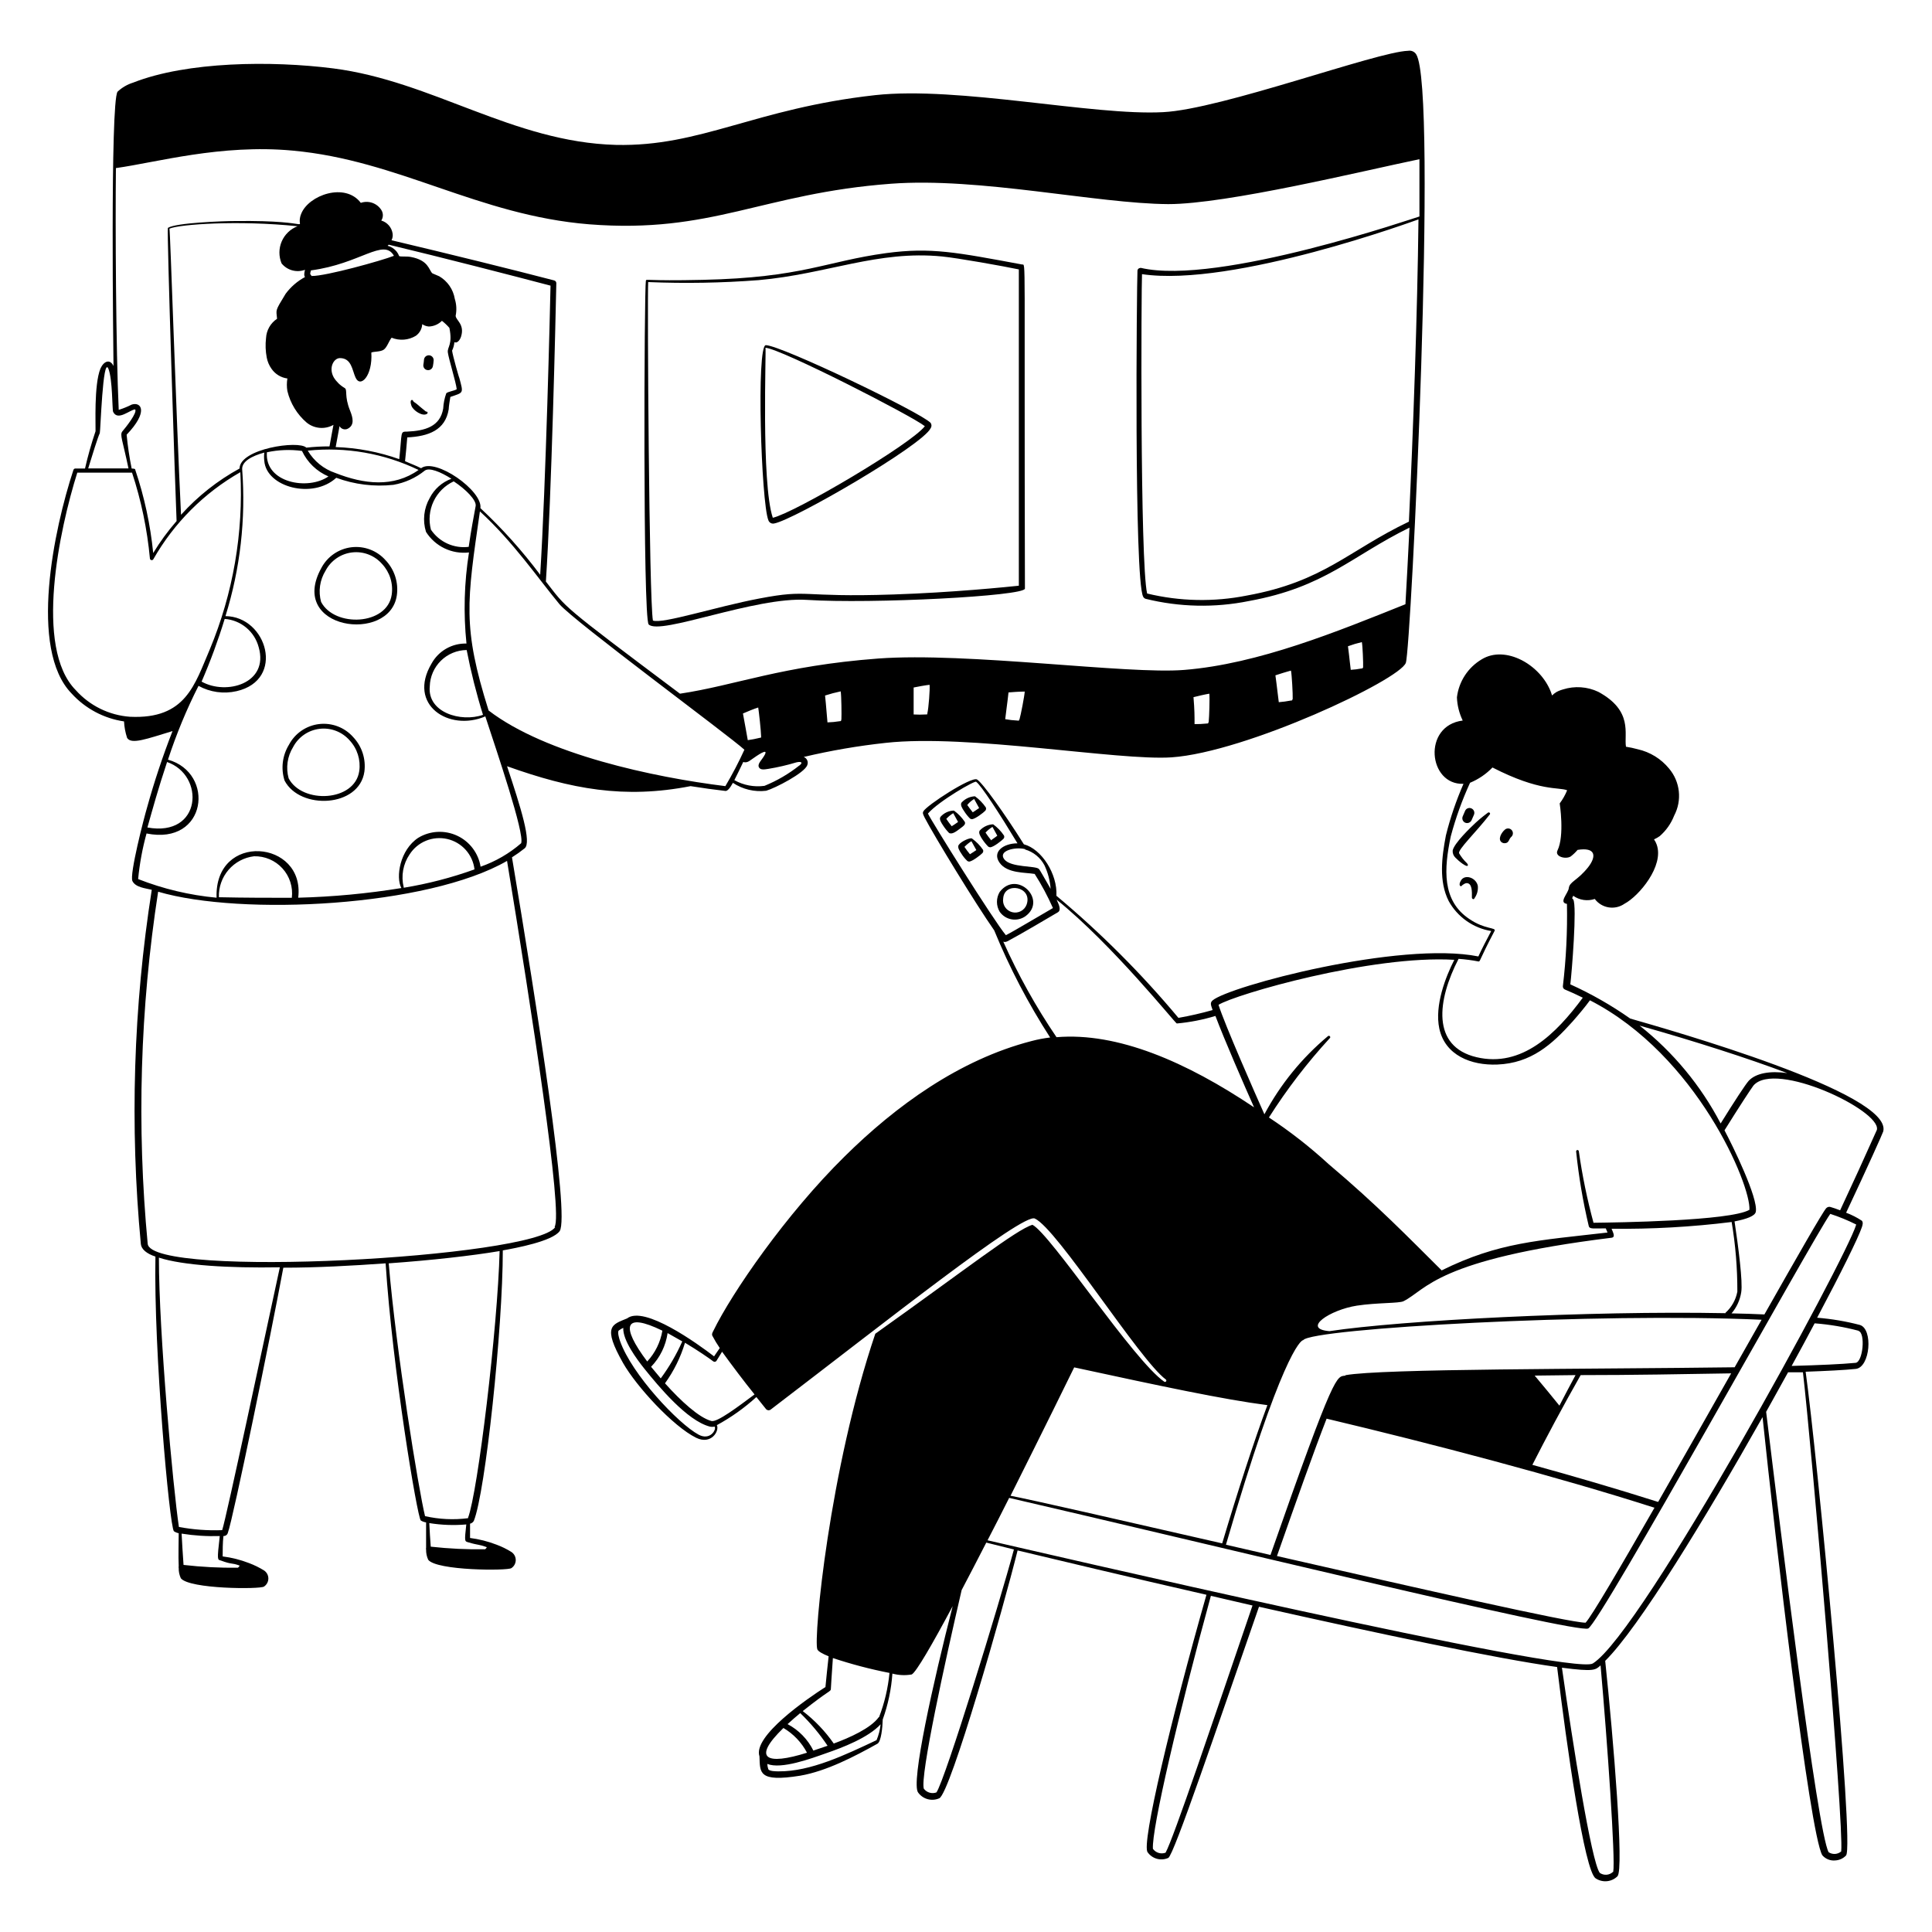 <svg width="288" height="288" viewBox="0 0 288 288" fill="none" xmlns="http://www.w3.org/2000/svg">
<path fill-rule="evenodd" clip-rule="evenodd" d="M143.813 122.501C143.377 121.854 142.831 121.289 142.2 120.831C141.82 120.839 141.445 120.927 141.101 121.088C140.756 121.249 140.449 121.48 140.198 121.767C139.954 122.112 140.328 122.66 140.573 123.034C140.831 123.438 141.13 123.814 141.466 124.157C141.912 124.46 142.618 123.884 143.122 123.509C143.626 123.135 144 122.876 143.813 122.501ZM141.869 123.164C141.653 122.89 141.25 122.372 141.062 122.069C141.364 121.736 141.713 121.45 142.099 121.22C142.099 121.22 142.632 122.17 142.819 122.53C142.43 122.804 142.114 123.02 141.869 123.164ZM144.907 125.007C144.734 124.805 143.338 125.352 142.92 125.943C142.675 126.288 143.035 126.836 143.294 127.224C143.542 127.631 143.842 128.004 144.187 128.333C144.266 128.395 144.361 128.43 144.461 128.434C144.922 128.434 146.232 127.412 146.434 127.181C146.5 127.118 146.546 127.035 146.564 126.945C146.582 126.855 146.572 126.761 146.534 126.677C146.094 126.029 145.543 125.464 144.907 125.007ZM144.59 127.34C144.297 126.99 144.023 126.624 143.77 126.245C144.079 125.92 144.427 125.635 144.806 125.396C144.806 125.396 145.354 126.36 145.541 126.72C145.094 127.008 144.835 127.196 144.59 127.34ZM152.856 136.584C156.182 134.151 151.603 129.615 149.026 132.956C148.756 133.404 148.614 133.916 148.614 134.439C148.614 134.961 148.756 135.474 149.026 135.922C149.446 136.517 150.086 136.922 150.804 137.046C151.522 137.17 152.26 137.004 152.856 136.584ZM149.544 133.92C149.717 131.386 153.95 132.149 153.043 134.828C152.891 135.255 152.585 135.61 152.184 135.823C151.783 136.036 151.317 136.091 150.878 135.977C150.439 135.863 150.058 135.589 149.811 135.208C149.564 134.827 149.469 134.368 149.544 133.92ZM144.605 122.026C144.686 122.08 144.781 122.11 144.878 122.112C145.354 122.112 146.65 121.104 146.851 120.874C146.921 120.81 146.968 120.725 146.986 120.631C147.005 120.538 146.993 120.442 146.952 120.356C146.513 119.716 145.967 119.156 145.339 118.7C144.96 118.716 144.589 118.807 144.245 118.968C143.902 119.129 143.593 119.356 143.338 119.636C143.093 119.981 143.467 120.543 143.712 120.903C143.966 121.31 144.265 121.687 144.605 122.026ZM145.238 119.146C145.238 119.146 145.771 120.096 145.958 120.456C145.44 120.816 145.21 120.96 145.008 121.09C144.778 120.802 144.389 120.298 144.187 119.996C144.483 119.635 144.839 119.328 145.238 119.088V119.146ZM149.573 125.05C149.639 124.986 149.683 124.903 149.699 124.812C149.714 124.722 149.7 124.628 149.659 124.546C149.224 123.899 148.678 123.334 148.046 122.876C147.668 122.892 147.296 122.983 146.952 123.144C146.609 123.305 146.3 123.532 146.045 123.812C145.8 124.157 146.189 124.733 146.419 125.093C146.68 125.491 146.979 125.862 147.312 126.202C147.395 126.255 147.488 126.29 147.586 126.303C148.075 126.317 149.357 125.28 149.573 125.05ZM147.715 125.208C147.428 124.857 147.159 124.492 146.909 124.114C147.214 123.784 147.562 123.498 147.946 123.264C147.946 123.264 148.478 124.215 148.666 124.575C148.32 124.863 147.946 125.079 147.715 125.28V125.208ZM221.76 121.176C221.602 121.292 220.781 121.896 220.003 122.616C219.226 123.336 216.749 125.712 216.547 126.792C216.533 126.99 216.563 127.188 216.635 127.373C216.707 127.557 216.82 127.723 216.965 127.858C217.339 128.261 218.822 129.528 218.822 128.924C218.786 128.821 218.727 128.727 218.65 128.65C218.205 128.226 217.822 127.741 217.512 127.21C217.253 126.692 220.046 124.042 222.048 121.45C222.264 121.263 221.976 120.96 221.76 121.176ZM217.814 131.199C217.613 131.487 217.411 132.077 217.814 132.12C217.814 132.12 218.174 131.703 218.621 131.645C219.47 131.645 219.427 132.927 219.413 133.791C219.413 134.036 219.744 134.136 219.802 133.892C220.192 133.35 220.367 132.683 220.291 132.02C220.003 130.81 218.405 130.306 217.814 131.199ZM218.434 122.645C218.61 122.713 218.805 122.711 218.979 122.638C219.154 122.566 219.293 122.429 219.37 122.256L219.715 121.464C219.793 121.291 219.799 121.093 219.732 120.915C219.664 120.737 219.529 120.593 219.355 120.514C219.27 120.473 219.178 120.449 219.084 120.445C218.99 120.44 218.896 120.454 218.807 120.486C218.718 120.518 218.637 120.568 218.568 120.632C218.499 120.696 218.443 120.774 218.405 120.86L218.045 121.695C218.007 121.783 217.987 121.877 217.986 121.973C217.986 122.068 218.004 122.163 218.04 122.252C218.076 122.34 218.13 122.42 218.197 122.488C218.265 122.556 218.345 122.609 218.434 122.645ZM223.906 125.597C224.018 125.666 224.148 125.701 224.28 125.698C224.971 125.698 224.899 125.079 225.274 124.762C225.419 124.638 225.509 124.461 225.523 124.271C225.538 124.08 225.477 123.892 225.353 123.747C225.229 123.602 225.052 123.512 224.862 123.497C224.671 123.482 224.483 123.544 224.338 123.668C223.805 124.114 223.2 125.165 223.906 125.597ZM120.283 89.424C129.888 90.044 152.784 88.863 152.784 87.74C152.654 36.908 152.957 39.543 152.366 39.428C142.574 37.613 138.787 36.836 132.12 37.728C123.034 38.967 119.65 41.386 104.76 41.717C96.12 41.919 96.35 41.516 96.278 41.861C96.034 43.013 95.818 92.175 96.696 93.082C98.366 94.767 112.579 88.92 120.283 89.424ZM96.624 42.048C102.111 42.275 107.607 42.179 113.083 41.76C123.293 40.853 130.853 37.282 140.443 38.232C142.776 38.463 149.544 39.672 151.877 40.162V87.308C150.019 87.509 141.926 88.33 133.157 88.618C118.973 89.093 120.845 87.754 113.17 89.223C106.661 90.461 98.77 93.039 97.33 92.506C96.754 89.352 96.48 44.237 96.624 42.048Z" fill="black"/>
<path fill-rule="evenodd" clip-rule="evenodd" d="M115.402 78.034C118.282 77.53 137.491 66.398 138.73 63.835C138.811 63.719 138.854 63.581 138.854 63.439C138.854 63.297 138.811 63.159 138.73 63.043C137.29 61.488 116.525 51.523 114.163 51.451C112.723 51.451 113.472 74.909 114.538 77.544C114.594 77.719 114.714 77.866 114.874 77.957C115.034 78.048 115.223 78.075 115.402 78.034ZM114.106 51.84C116.381 51.97 135.965 62.006 137.866 63.533C135.778 66.24 118.498 76.421 115.2 77.184C113.443 72 114.25 51.84 114.106 51.84ZM63.202 53.626C63.185 53.862 63.157 54.098 63.115 54.331C63.097 54.424 63.097 54.52 63.116 54.612C63.135 54.705 63.172 54.793 63.226 54.871C63.28 54.949 63.349 55.015 63.429 55.066C63.509 55.117 63.598 55.151 63.691 55.166C63.876 55.2 64.067 55.161 64.223 55.056C64.379 54.951 64.488 54.789 64.527 54.605C64.584 54.32 64.623 54.031 64.642 53.741C64.649 53.646 64.638 53.551 64.609 53.461C64.58 53.371 64.533 53.287 64.472 53.215C64.41 53.143 64.335 53.083 64.251 53.04C64.166 52.997 64.074 52.971 63.979 52.963C63.885 52.956 63.79 52.967 63.7 52.996C63.609 53.025 63.526 53.072 63.453 53.133C63.381 53.195 63.322 53.27 63.279 53.354C63.235 53.439 63.209 53.531 63.202 53.626ZM63.504 61.358C63.504 61.358 62.165 60.278 62.064 60.163C61.894 60.06 61.734 59.939 61.589 59.803C61.589 59.515 60.955 59.443 61.33 60.48C61.589 61.2 62.971 62.107 63.619 61.704C63.665 61.689 63.703 61.656 63.725 61.613C63.746 61.569 63.75 61.519 63.735 61.474C63.719 61.428 63.686 61.39 63.643 61.368C63.6 61.347 63.55 61.343 63.504 61.358Z" fill="black"/>
<path fill-rule="evenodd" clip-rule="evenodd" d="M78.206 126.461C79.286 125.612 77.645 120.413 75.585 114.221C85.133 117.634 93.067 119.117 102.946 117.188C104.76 117.476 106.517 117.72 108.158 117.908C108.446 117.908 108.792 117.533 109.253 116.698C110.711 117.667 112.467 118.086 114.206 117.879C115.531 117.504 119.966 115.215 120.341 114.048C120.387 113.934 120.41 113.812 120.408 113.689C120.406 113.565 120.38 113.444 120.33 113.331C120.28 113.218 120.208 113.117 120.119 113.032C120.029 112.947 119.923 112.882 119.808 112.839C123.84 111.883 127.928 111.181 132.048 110.736C144.331 109.383 166.694 113.429 174.643 112.896C185.731 112.133 208.613 101.376 209.563 98.813C210.341 96.74 214.387 13.133 211.104 8.093C210.978 7.895 210.795 7.74 210.579 7.647C210.363 7.555 210.125 7.529 209.894 7.575C205.243 7.704 182.03 16.301 173.376 16.719C162.965 17.28 142.891 12.816 130.45 14.184C112.464 16.186 104.501 21.888 91.8 21.6C76.45 21.183 64.44 12.082 49.666 10.195C40.493 9.029 27.878 9.159 19.858 12.312C18.987 12.581 18.19 13.044 17.525 13.666C16.401 15.236 16.905 53.064 16.92 54.562C16.401 53.468 15.48 53.813 14.976 54.936C13.982 57.355 14.285 63.49 14.242 64.282C13.625 66.107 13.101 67.962 12.672 69.84H11.232C11.167 69.841 11.104 69.862 11.052 69.901C11 69.94 10.962 69.994 10.944 70.056C8.064 78.783 4.219 96.768 10.685 103.392C12.73 105.633 15.488 107.098 18.489 107.54C18.531 108.377 18.686 109.206 18.95 110.002C19.584 111.01 21.83 110.16 25.718 108.98C24.257 112.719 22.988 116.53 21.917 120.399C21.485 121.839 19.267 130.392 19.742 131.343C20.218 132.293 21.686 132.408 22.622 132.639C19.88 150.104 19.333 167.843 20.995 185.444C21.067 186.207 21.845 186.884 23.169 187.316C22.896 201.456 25.272 227.52 25.92 228.255C26.137 228.404 26.382 228.506 26.64 228.557C26.64 229.796 26.568 231.941 26.64 233.482C26.613 233.566 26.613 233.657 26.64 233.741C26.627 234.267 26.736 234.79 26.957 235.268C28.224 236.895 38.822 236.924 39.355 236.506C39.554 236.375 39.718 236.196 39.831 235.986C39.944 235.777 40.003 235.542 40.003 235.304C40.003 235.065 39.944 234.831 39.831 234.621C39.718 234.411 39.554 234.232 39.355 234.101C38.648 233.665 37.901 233.298 37.123 233.007C35.858 232.516 34.538 232.182 33.192 232.013C33.192 231.164 33.192 229.954 33.307 228.975C33.457 228.983 33.605 228.938 33.726 228.849C33.847 228.759 33.933 228.631 33.969 228.485C34.776 226.268 40.291 199.44 42.235 188.972C47.174 188.972 52.474 188.684 57.485 188.324C58.493 204.005 62.208 226.181 62.726 226.656C62.968 226.804 63.238 226.902 63.518 226.944V230.732C63.49 230.816 63.49 230.907 63.518 230.991C63.506 231.517 63.614 232.039 63.835 232.517C65.088 234.144 75.686 234.173 76.234 233.756C76.433 233.624 76.596 233.446 76.709 233.236C76.822 233.026 76.881 232.791 76.881 232.553C76.881 232.315 76.822 232.08 76.709 231.87C76.596 231.66 76.433 231.482 76.234 231.351C75.53 230.909 74.782 230.542 74.001 230.256C72.736 229.768 71.416 229.435 70.07 229.263V227.132C70.188 227.106 70.299 227.055 70.396 226.983C70.493 226.911 70.573 226.819 70.632 226.714C72.346 222.524 74.952 198.044 74.952 186.394C76.882 186.048 82.339 185.04 83.433 183.514C84.96 181.196 79.992 149.76 76.32 127.8C76.974 127.39 77.604 126.943 78.206 126.461ZM108.13 117.188C97.43 115.863 81.36 112.45 72.835 105.912C68.918 93.456 69.595 89.741 71.539 76.234C76.55 80.828 80.179 86.184 83.405 90.072C85.536 92.592 108.734 109.7 110.966 111.759C110.119 113.618 109.172 115.43 108.13 117.188ZM41.976 39.269C42.386 39.771 42.941 40.132 43.566 40.302C44.191 40.472 44.853 40.444 45.461 40.219C45.317 40.882 45.317 41.055 45.461 41.3C44.33 41.909 43.347 42.759 42.581 43.791C40.939 46.483 41.184 46.08 41.299 47.52C40.82 47.839 40.421 48.265 40.136 48.765C39.851 49.266 39.687 49.825 39.657 50.4C39.545 51.36 39.579 52.331 39.758 53.28C39.87 53.893 40.116 54.473 40.478 54.98C40.75 55.371 41.1 55.702 41.507 55.95C41.913 56.197 42.368 56.358 42.84 56.419C42.736 57.039 42.736 57.672 42.84 58.291C43.28 60.125 44.288 61.773 45.72 63C46.275 63.449 46.952 63.721 47.663 63.78C48.375 63.839 49.087 63.683 49.709 63.331C49.565 64.109 49.334 65.304 49.118 66.543C47.964 66.54 46.81 66.603 45.662 66.73C44.525 65.592 35.712 66.903 35.712 69.84C32.435 71.631 29.485 73.963 26.985 76.738C26.237 61.474 25.373 34.143 25.258 34.085C26.698 33.437 35.553 32.803 44.352 33.725C43.827 33.926 43.347 34.231 42.942 34.621C42.537 35.011 42.214 35.478 41.992 35.995C41.771 36.512 41.655 37.068 41.652 37.63C41.65 38.193 41.76 38.75 41.976 39.269ZM58.723 38.132C56.995 38.823 48.542 41.184 46.454 41.141C46.181 40.752 46.195 40.925 46.353 40.306C53.712 39.341 57.182 35.424 58.723 38.132ZM66.758 52.532C66.874 53.453 67.982 57.01 68.083 58.018C67.752 58.263 66.787 58.364 66.528 58.623C66.263 59.354 66.108 60.121 66.067 60.898C65.621 63.576 63.389 64.224 60.681 64.34C59.616 64.34 59.962 64.34 59.515 68.444C56.468 67.361 53.272 66.754 50.04 66.644C50.313 65.117 50.501 64.152 50.616 63.519C50.729 63.73 50.92 63.889 51.149 63.961C51.378 64.034 51.625 64.015 51.84 63.907C52.877 63.375 52.617 62.28 52.185 61.215C51.278 58.983 51.854 58.104 51.365 57.831C50.707 57.447 50.153 56.908 49.752 56.261C48.946 54.821 49.752 53.381 50.673 53.381C52.416 53.381 52.502 55.196 52.992 56.261C53.712 57.917 55.569 56.031 55.353 52.56C55.613 52.388 56.693 52.474 57.197 52.128C57.701 51.783 57.974 50.818 58.377 50.343C58.961 50.58 59.591 50.678 60.219 50.628C60.847 50.578 61.454 50.382 61.992 50.055C62.269 49.856 62.498 49.597 62.663 49.298C62.827 48.999 62.923 48.667 62.942 48.327C63.234 48.524 63.571 48.643 63.922 48.672C64.659 48.651 65.36 48.346 65.88 47.823C66.281 48.138 66.652 48.49 66.989 48.874C67.507 51.408 66.657 51.711 66.758 52.517V52.532ZM39.787 67.421C41.505 67.051 43.273 66.983 45.014 67.219C45.819 68.927 47.223 70.28 48.96 71.021C45.936 73.138 39.441 72 39.787 67.421ZM45.878 67.176C51.544 66.587 57.263 67.584 62.395 70.056C58.666 72.706 54.245 72.188 49.982 70.503C48.259 69.922 46.803 68.742 45.878 67.176ZM60.379 68.746C60.509 67.594 60.609 66.37 60.71 65.204C63.864 65.045 66.384 64.138 66.888 61.013C66.888 60.653 67.061 59.573 67.133 59.17C69.134 58.479 69.106 58.709 68.457 56.29C68.457 56.434 67.478 52.992 67.392 52.272C67.581 51.873 67.698 51.444 67.737 51.005C68.097 51.207 68.529 50.789 68.731 50.17C69.307 48.312 67.91 47.722 67.925 47.059C68.095 46.227 68.05 45.365 67.795 44.554C67.68 43.856 67.413 43.193 67.012 42.61C66.611 42.028 66.087 41.541 65.477 41.184C65.218 41.055 64.483 40.781 64.425 40.724C63.922 40.205 63.864 38.794 61.243 38.304C60.552 38.175 59.803 38.304 59.501 38.175C59.324 37.683 58.99 37.263 58.55 36.98C57.744 36.461 57.643 36.807 57.946 36.475C66.053 38.419 76.665 41.156 82.066 42.581C81.993 45.907 81.374 72.159 80.525 85.68C77.854 82.111 74.871 78.786 71.611 75.744C71.986 73.167 64.901 68.17 62.77 69.797C61.992 69.394 61.185 69.12 60.379 68.746ZM70.906 75.427C70.531 77.501 70.286 78.668 69.869 81.519C68.785 81.654 67.685 81.486 66.691 81.034C65.697 80.581 64.848 79.862 64.238 78.956C63.871 77.547 64.01 76.055 64.631 74.739C65.252 73.423 66.316 72.367 67.637 71.755C69.437 72.936 71.049 74.564 70.906 75.427ZM72 106.56C68.717 107.712 63.677 106.215 64.066 102.312C64.103 100.873 64.697 99.505 65.723 98.495C66.749 97.485 68.127 96.912 69.566 96.898C70.199 100.161 71.011 103.387 72 106.56ZM113.026 105.466C113.126 106.071 113.443 108.936 113.458 109.786C113.458 110.016 113.458 109.93 113.256 109.988C112.667 110.135 112.071 110.25 111.47 110.333C111.211 108.98 111.154 108.447 110.75 106.359C112.594 105.567 112.752 105.567 113.069 105.452L113.026 105.466ZM119.16 114.106C117.581 115.361 115.83 116.384 113.962 117.144C112.411 117.357 110.834 117.059 109.469 116.295C109.829 115.604 110.261 114.696 110.794 113.588C111.226 113.717 111.542 113.588 112.032 113.213C112.925 112.58 114.566 111.442 114.005 112.508C113.602 113.271 112.896 113.818 113.112 114.336C113.328 114.855 114.019 114.682 114.552 114.61C115.959 114.379 117.349 114.057 118.714 113.645C118.944 113.573 119.938 113.444 119.203 114.092L119.16 114.106ZM125.381 107.324C125.381 107.554 125.381 107.468 125.165 107.511C124.564 107.609 123.958 107.667 123.35 107.684C123.221 106.359 123.178 105.437 122.99 103.68C123.756 103.433 124.535 103.226 125.323 103.061C125.424 103.68 125.467 106.56 125.424 107.309L125.381 107.324ZM138.24 106.33C138.24 106.56 138.24 106.474 138.01 106.503C137.405 106.539 136.799 106.539 136.195 106.503V102.485C138.154 102.096 138.326 102.125 138.571 102.082C138.643 102.73 138.427 105.552 138.24 106.33ZM151.906 107.28C151.906 107.496 151.906 107.424 151.646 107.41C151.043 107.382 150.441 107.314 149.846 107.208C149.933 106.344 150.192 104.631 150.336 103.22C152.28 103.061 152.323 103.119 152.755 103.09C152.726 103.68 152.179 106.56 151.963 107.28H151.906ZM180.115 107.684C180.115 107.9 180.115 107.828 179.885 107.856C179.282 107.92 178.676 107.949 178.07 107.943C178.07 106.676 178.07 105.826 177.912 103.925C180.072 103.392 179.914 103.493 180.274 103.407C180.346 104.069 180.259 106.877 180.173 107.684H180.115ZM192.643 104.242C192.643 104.472 192.643 104.386 192.427 104.429C191.832 104.544 191.231 104.626 190.627 104.674C190.526 103.997 190.354 102.298 190.123 100.671C192.053 100.037 192.211 100.052 192.442 99.965C192.571 100.584 192.73 103.436 192.701 104.242H192.643ZM203.141 99.519C203.141 99.677 203.141 99.62 202.968 99.648C202.435 99.751 201.897 99.818 201.355 99.85C201.197 98.683 201.182 98.165 200.938 96.336C201.615 96.087 202.308 95.88 203.011 95.717C203.126 96.308 203.227 98.828 203.198 99.519H203.141ZM210.024 77.76C200.981 82.08 197.323 86.703 185.875 88.776C180.954 89.757 175.878 89.653 171 88.474C169.92 83.779 170.136 42.394 170.237 40.867C183.83 42.883 211.306 32.746 211.45 32.703C211.291 46.743 210.658 64.282 210.024 77.76ZM17.28 25.056C23.299 24.221 32.933 21.456 43.617 22.45C59.458 23.89 71.251 32.098 87.826 33.437C106.171 34.877 113.558 28.829 132.826 27.389C146.03 26.395 163.454 30.355 174.154 30.427C182.88 30.427 203.184 25.474 211.594 23.732V32.271C211.45 32.271 181.584 42.639 170.064 39.931C170.064 39.931 169.589 39.931 169.56 40.349C169.459 42.005 169.027 86.343 170.41 88.949C170.447 89.025 170.5 89.092 170.564 89.146C170.628 89.201 170.703 89.241 170.784 89.266C175.823 90.511 181.075 90.624 186.163 89.597C197.554 87.523 201.442 82.901 210.11 78.653C209.894 82.973 209.693 86.904 209.506 90.072C199.426 94.104 187.618 98.972 176.53 99.864C168.077 100.556 144.173 97.186 130.925 98.165C116.525 99.245 109.656 102.168 101.362 103.407C83.347 89.9 84.513 90.72 81.374 86.688C82.224 73.728 82.814 47.65 82.93 42.221C82.932 42.126 82.902 42.032 82.845 41.956C82.787 41.88 82.705 41.827 82.613 41.803C76.32 40.162 67.046 37.872 58.363 35.813C58.527 35.499 58.582 35.14 58.522 34.791C58.45 34.345 58.254 33.929 57.956 33.59C57.658 33.251 57.27 33.003 56.837 32.876C56.992 32.64 57.074 32.365 57.074 32.084C57.074 31.802 56.992 31.527 56.837 31.291C56.52 30.799 56.047 30.427 55.493 30.236C54.939 30.046 54.337 30.047 53.784 30.24C51.451 27.144 46.008 29.074 44.899 31.867C43.79 34.661 47.909 32.803 35.107 32.947C33.264 32.947 26.194 33.207 25.027 33.97C24.84 34.085 26.15 73.915 26.323 77.674C25.026 79.159 23.86 80.754 22.838 82.44C22.417 78.215 21.518 74.051 20.16 70.028C20.16 69.927 20.16 69.869 19.627 69.84C19.287 68.175 19.037 66.493 18.878 64.8C22.162 61.373 21.067 59.861 19.642 60.307C19.016 60.624 18.366 60.889 17.698 61.099C17.28 52.215 17.179 33.394 17.28 25.056ZM14.875 64.57C14.976 64.426 15.322 52.978 16.157 54.965C16.79 56.492 16.718 61.114 16.862 61.388C17.553 62.828 19.397 61.056 20.145 61.028C20.52 61.503 18.706 63.764 18.259 64.282C17.813 64.8 18.259 65.535 19.152 69.826H13.147C13.738 67.896 14.601 65.117 14.875 64.57ZM19.382 106.848C16.271 106.625 13.369 105.199 11.29 102.874C5.054 96.552 8.87 78.883 11.52 70.46H19.685C21.051 74.613 21.945 78.907 22.349 83.261C22.356 83.32 22.381 83.375 22.422 83.418C22.463 83.461 22.517 83.489 22.576 83.499C22.634 83.509 22.694 83.499 22.747 83.472C22.799 83.445 22.841 83.401 22.867 83.347C25.949 77.945 30.425 73.469 35.827 70.388C36.304 79.42 34.749 88.445 31.277 96.797C29.016 102.053 27.706 107.237 19.382 106.848ZM33.494 92.261C34.673 92.349 35.796 92.802 36.705 93.559C37.614 94.315 38.263 95.337 38.563 96.48C40.118 101.88 33.739 103.68 30.053 101.607C31.373 98.558 32.522 95.438 33.494 92.261ZM24.854 113.573C30.614 115.517 30.11 124.834 21.974 123.351C22.766 120.557 23.558 117.634 24.912 113.573H24.854ZM20.592 131.04C20.811 128.743 21.231 126.468 21.845 124.244C30.873 126.072 32.112 115.215 25.041 113.242C26.275 109.464 27.796 105.786 29.592 102.24C31.322 103.191 33.341 103.473 35.266 103.032C42.581 101.362 39.801 91.901 33.609 91.844C35.815 84.775 36.66 77.353 36.101 69.97C36.029 68.789 37.541 67.968 39.398 67.464C39.35 67.876 39.35 68.291 39.398 68.703C39.701 72.62 46.598 74.463 50.126 71.223C52.844 72.223 55.757 72.583 58.637 72.274C60.351 71.978 61.962 71.249 63.317 70.157C63.979 69.653 65.664 70.33 67.291 71.367C65.886 71.884 64.729 72.912 64.051 74.247C63.618 75.004 63.346 75.842 63.252 76.71C63.157 77.577 63.243 78.454 63.504 79.287C64.175 80.349 65.133 81.2 66.266 81.743C67.4 82.285 68.663 82.497 69.912 82.354C69.198 86.845 69.072 91.41 69.537 95.933C68.482 95.904 67.439 96.165 66.523 96.688C65.606 97.211 64.851 97.976 64.339 98.9C60.667 105.077 66.945 109.109 72.346 106.791C74.073 112.061 78.221 124.229 77.688 125.698C75.912 127.237 73.86 128.425 71.64 129.197C71.48 128.2 71.078 127.258 70.469 126.453C69.861 125.647 69.064 125.003 68.149 124.577C67.234 124.151 66.228 123.955 65.22 124.008C64.212 124.06 63.232 124.358 62.366 124.877C59.587 126.692 58.968 130.796 59.832 132.38C54.744 133.208 49.606 133.689 44.453 133.82C45.518 125.18 31.939 123.97 32.285 133.82C28.276 133.448 24.339 132.512 20.592 131.04ZM70.733 129.6C67.306 130.834 63.772 131.75 60.178 132.336V132.25C59.973 131.42 59.946 130.557 60.097 129.716C60.249 128.875 60.575 128.075 61.056 127.368C61.642 126.451 62.497 125.738 63.504 125.327C64.512 124.915 65.621 124.826 66.682 125.07C67.742 125.315 68.701 125.882 69.426 126.693C70.151 127.504 70.608 128.519 70.733 129.6ZM43.502 133.834C40.19 133.834 36.576 133.834 32.63 133.748C32.58 132.258 33.091 130.804 34.062 129.674C35.032 128.543 36.392 127.818 37.872 127.642C38.666 127.622 39.455 127.773 40.185 128.085C40.915 128.397 41.57 128.862 42.104 129.45C42.638 130.037 43.04 130.733 43.281 131.489C43.522 132.246 43.598 133.046 43.502 133.834ZM35.726 233.381C35.669 233.508 35.58 233.617 35.467 233.698C32.759 233.73 30.051 233.59 27.36 233.28C27.245 231.84 27.144 229.853 27.072 228.615C28.952 228.915 30.857 229.035 32.76 228.975C32.328 232.69 32.429 232.474 32.904 232.618C34.675 233.28 34.43 232.906 35.726 233.381ZM33.12 228.096C30.959 228.179 28.795 228.02 26.669 227.621C25.805 221.861 23.674 198.692 23.688 187.474C27.245 188.626 34.041 189.044 41.717 188.914C39.413 199.541 33.739 226.239 33.12 228.096ZM72.576 230.631C72.515 230.755 72.426 230.863 72.317 230.948C69.609 230.989 66.901 230.859 64.21 230.559C64.123 229.536 64.051 228.183 63.993 227.045C65.817 227.339 67.669 227.406 69.509 227.247C69.221 229.839 69.278 229.738 69.754 229.896C71.453 230.4 71.251 230.156 72.547 230.631H72.576ZM69.797 226.311C67.65 226.59 65.471 226.487 63.36 226.008C62.395 222.077 59.04 201.399 57.946 188.324C64.397 187.863 70.358 187.186 74.477 186.495C74.189 197.928 71.222 222.452 69.768 226.268L69.797 226.311ZM82.757 182.938C79.574 187.517 22.55 190.628 22.017 185.415C20.361 167.922 20.883 150.291 23.573 132.927C36.014 136.584 63.749 135.173 75.585 128.333C79.2 150.365 83.966 181.023 82.67 182.88L82.757 182.938Z" fill="black"/>
<path fill-rule="evenodd" clip-rule="evenodd" d="M54.317 115.042C54.441 114.111 54.356 113.163 54.067 112.268C53.778 111.374 53.292 110.555 52.646 109.873C52.018 109.162 51.226 108.615 50.34 108.277C49.453 107.94 48.498 107.823 47.556 107.936C46.614 108.05 45.714 108.39 44.933 108.928C44.151 109.466 43.512 110.185 43.07 111.025C42.584 111.816 42.275 112.703 42.163 113.625C42.051 114.547 42.139 115.482 42.422 116.367C44.726 120.759 53.539 120.385 54.317 115.042ZM43.69 111.37C44.076 110.629 44.638 109.994 45.325 109.519C46.013 109.045 46.806 108.744 47.636 108.645C48.465 108.546 49.307 108.65 50.087 108.95C50.867 109.249 51.563 109.734 52.114 110.362C52.68 110.97 53.103 111.697 53.352 112.489C53.601 113.281 53.67 114.119 53.553 114.941C52.891 119.535 45.029 119.866 43.027 116.021C42.811 115.242 42.758 114.427 42.872 113.627C42.986 112.826 43.264 112.058 43.69 111.37ZM59.155 88.748C59.288 87.807 59.208 86.848 58.918 85.943C58.629 85.038 58.139 84.21 57.485 83.521C56.857 82.809 56.067 82.261 55.181 81.923C54.295 81.585 53.34 81.466 52.398 81.578C51.457 81.69 50.556 82.029 49.774 82.565C48.992 83.102 48.352 83.82 47.909 84.658C42.811 93.86 58.118 95.977 59.155 88.748ZM48.528 85.076C48.915 84.335 49.476 83.7 50.164 83.225C50.851 82.75 51.645 82.45 52.474 82.351C53.304 82.251 54.145 82.356 54.925 82.655C55.706 82.954 56.401 83.439 56.952 84.068C57.521 84.674 57.945 85.4 58.195 86.193C58.444 86.986 58.511 87.825 58.392 88.647C57.73 93.241 49.867 93.557 47.865 89.727C47.649 88.948 47.596 88.133 47.71 87.332C47.824 86.532 48.103 85.763 48.528 85.076ZM243.014 151.834C240.204 149.86 237.215 148.153 234.086 146.737C234.302 145.009 235.109 134.986 234.518 134.079C234.331 133.805 234.288 134.079 234.518 133.532C234.979 133.858 235.509 134.071 236.067 134.154C236.625 134.236 237.195 134.186 237.73 134.007C238.23 134.676 238.97 135.125 239.795 135.259C240.619 135.394 241.464 135.203 242.15 134.727C244.325 133.575 248.098 129.082 246.96 125.9C246.528 124.705 246.211 125.468 247.406 124.647C248.365 123.815 249.106 122.762 249.566 121.58C250.152 120.468 250.393 119.206 250.257 117.957C250.121 116.707 249.615 115.527 248.803 114.567C247.61 113.11 245.962 112.096 244.123 111.687C243.55 111.53 242.968 111.405 242.381 111.313C242.064 109.412 243.49 105.97 238.262 103.133C236.615 102.35 234.731 102.221 232.992 102.773C231.005 103.335 231.552 104.213 231.192 103.162C229.622 99.058 224.41 96.135 220.882 98.281C219.87 98.879 219.01 99.701 218.369 100.685C217.727 101.669 217.32 102.788 217.181 103.954C217.228 105.153 217.523 106.33 218.045 107.41C211.997 108.173 212.904 117.058 218.16 116.842C217.072 119.327 216.195 121.899 215.539 124.532C214.92 127.757 214.459 131.386 215.957 134.324C216.608 135.498 217.516 136.509 218.613 137.282C219.71 138.055 220.968 138.57 222.293 138.788C221.573 140.156 220.853 141.524 220.378 142.575C208.67 140.228 183.168 147.039 180.763 149.127C180.331 149.501 180.518 149.833 180.763 150.567C179.085 151.041 177.383 151.431 175.666 151.733C170.158 145.137 164.071 139.045 157.478 133.532C157.651 130.292 155.275 126.562 152.626 125.857C149.746 121.263 146.462 116.684 145.642 116.194C144.821 115.705 138.067 120.082 137.635 120.961C137.491 121.234 137.635 121.465 137.866 121.94C139.219 124.546 145.426 134.727 148.205 138.687C150.485 144.256 153.277 149.602 156.542 154.657C155.605 154.769 154.676 154.947 153.763 155.189C142.992 157.969 133.517 164.866 125.914 172.383C117.144 181.023 109.109 192.701 106.33 198.404C106.186 198.677 106.07 198.893 106.2 199.138C106.529 199.764 106.895 200.369 107.294 200.953L106.445 202.191C103.954 200.276 96.019 194.559 93.485 196.532C91.21 197.468 89.769 197.684 92.88 203.185C94.867 206.669 100.31 212.617 103.781 214.33C106.027 215.425 107.28 213.293 106.862 212.444C108.988 211.29 110.965 209.883 112.752 208.253L114.192 210.053C114.278 210.149 114.396 210.209 114.524 210.222C114.651 210.236 114.779 210.201 114.883 210.125C131.861 197.165 152.438 180.821 154.253 181.642C157.608 183.169 169.834 202.695 173.779 205.633C173.823 205.663 173.853 205.71 173.862 205.763C173.872 205.815 173.86 205.87 173.83 205.913C173.799 205.957 173.752 205.987 173.7 205.997C173.647 206.006 173.593 205.994 173.549 205.964C168.998 202.839 156.629 183.989 153.907 182.578C151.517 183.284 144.014 189.188 130.478 198.821C123.653 218.981 121.234 244.253 121.838 245.866C121.968 246.169 122.602 246.529 123.523 246.903C123.35 248.473 123.178 250.085 123.048 251.482C120.384 253.181 112.176 258.812 113.213 261.821C113.314 264.212 112.982 265.709 119.275 264.701C123.206 264.025 127.411 261.821 130.795 259.935C131.357 259.633 131.558 257.473 131.587 256.321C132.38 254.118 132.865 251.816 133.027 249.481C133.966 249.732 134.949 249.777 135.907 249.61C136.57 249.279 138.974 245.117 142.013 239.429C139.133 250.676 135.734 265.825 136.872 267.221C137.22 267.7 137.721 268.045 138.292 268.2C138.863 268.354 139.469 268.309 140.011 268.071C141.667 267.365 149.63 239.473 151.69 231.121C157.709 232.561 168.192 235.066 179.842 237.73C174.571 256.249 170.122 274.882 171.072 276.106C171.406 276.585 171.897 276.931 172.46 277.086C173.022 277.241 173.621 277.195 174.154 276.956C174.96 276.61 181.354 257.703 187.675 239.516C204.955 243.404 223.042 247.249 232.114 248.501C233.554 260.295 236.189 279.001 237.874 280.009C238.368 280.337 238.96 280.484 239.55 280.426C240.14 280.369 240.692 280.109 241.114 279.692C242.107 278.698 240.538 259.532 239.285 247.58C244.296 242.626 254.232 226.325 262.742 211.249C264.629 229.364 269.726 273.169 271.642 276.553C271.88 276.832 272.183 277.048 272.525 277.184C272.866 277.319 273.235 277.369 273.6 277.33C274.202 277.294 274.767 277.032 275.184 276.596C276.494 275.3 270.864 216.692 269.165 204.481C272.347 204.365 274.925 204.236 276.624 204.063C278.798 203.847 279.245 198.116 277.258 197.511C275.167 196.964 273.032 196.602 270.878 196.431C274.45 189.706 276.984 184.58 277.546 182.938C277.661 182.593 277.762 182.218 277.546 181.973C276.811 181.487 276.024 181.086 275.198 180.778C278.496 173.765 280.642 168.97 280.728 168.668C282.24 162.951 248.702 153.476 243.014 151.834ZM101.707 199.959C100.84 201.908 99.763 203.758 98.496 205.474L97.056 203.746C98.383 202.371 99.245 200.613 99.518 198.721C100.253 199.124 100.987 199.541 101.707 199.959ZM98.741 198.361C98.45 200.079 97.664 201.676 96.48 202.954C92.505 197.669 92.981 195.553 98.741 198.361ZM104.126 213.855C101.088 212.213 94.176 204.869 92.433 199.916C92.318 199.599 92.001 198.577 92.232 198.346C92.439 198.183 92.666 198.047 92.909 197.943C92.822 199.786 94.91 202.594 96.048 204.02C98.165 206.655 102.413 211.781 105.811 212.66C106.049 212.709 106.294 212.709 106.531 212.66C106.834 213.121 105.84 214.791 104.126 213.855ZM106.042 211.825C104.184 211.321 101.491 208.844 99.129 206.209C100.454 204.373 101.461 202.329 102.11 200.161C104.011 201.298 105.667 202.436 106.33 202.94C106.366 202.967 106.407 202.986 106.452 202.996C106.496 203.006 106.541 203.008 106.586 202.999C106.63 202.991 106.673 202.974 106.71 202.949C106.748 202.924 106.78 202.891 106.805 202.853C106.805 202.853 107.165 202.249 107.64 201.5C109.08 203.487 110.938 205.964 112.478 207.865C110.059 209.665 106.891 212.069 106.042 211.825ZM119.29 255.37C120.819 256.841 122.186 258.473 123.365 260.237L121.248 260.957C120.409 259.273 119.065 257.894 117.403 257.012C118.08 256.393 118.728 255.831 119.29 255.37ZM116.784 257.588C118.275 258.466 119.492 259.743 120.298 261.274C114.235 263.189 112.032 262.196 116.784 257.588ZM130.666 259.402C126.072 261.562 120.845 264.097 116.064 264.053C115.747 264.053 114.624 264.053 114.523 263.708C114.441 263.461 114.392 263.204 114.379 262.945C116.467 263.794 120.96 262.124 123.12 261.361C125.611 260.511 129.442 259.028 131.27 257.041C131.188 257.854 130.984 258.65 130.666 259.402ZM130.997 255.975C129.816 257.617 126.677 259.028 124.286 259.906C123.004 258.065 121.445 256.433 119.664 255.068C123.638 251.9 123.826 252.188 123.854 251.785C123.854 251.785 123.984 249.509 124.157 247.162C126.919 248.082 129.738 248.823 132.595 249.38C132.377 251.638 131.854 253.857 131.04 255.975H130.997ZM266.357 159.956C263.88 159.61 261.749 159.956 260.669 161.122C260.165 161.698 258.653 164.002 256.493 167.473C253.537 161.814 249.42 156.843 244.411 152.885C252.763 155.247 260.64 157.781 266.4 159.956H266.357ZM220.392 143.324C220.694 143.324 220.392 143.324 222.797 138.759C223.056 138.226 221.357 138.586 219.024 136.988C214.92 134.252 215.251 129.514 216.259 124.69C216.991 121.945 217.955 119.266 219.139 116.684C220.398 116.165 221.536 115.39 222.48 114.409C229.608 118.066 232.344 117.289 233.611 117.807C233.326 118.504 232.954 119.162 232.502 119.765C232.502 119.765 233.251 124.561 232.171 126.778C231.725 127.685 233.381 128.146 234.144 127.671C234.519 127.382 234.862 127.054 235.166 126.692C237.845 126.26 238.046 127.599 236.736 129.284C235.109 131.314 233.986 131.401 233.856 132.394C233.784 133.143 232.286 134.554 233.582 134.741C233.662 138.83 233.46 142.92 232.978 146.981C232.962 147.087 232.982 147.196 233.034 147.289C233.086 147.383 233.167 147.457 233.266 147.5C234.13 147.86 235.051 148.277 235.944 148.724C231.984 154.095 226.858 159.193 220.104 157.594C213.35 155.996 214.243 149.098 217.426 142.935C218.422 143.002 219.412 143.132 220.392 143.324ZM216.792 143.079C215.525 145.556 213.811 149.876 214.56 153.346C215.424 157.306 219.283 158.847 223.2 158.689C228.24 158.487 231.35 155.708 234.446 152.252C235.368 151.201 236.29 150.106 237.01 149.113C252.95 157.292 261.029 176.689 260.784 180.346C257.904 182.017 240.926 182.233 237.542 182.276C236.595 178.777 235.864 175.223 235.354 171.634C235.354 171.581 235.332 171.529 235.295 171.492C235.257 171.454 235.205 171.433 235.152 171.433C235.098 171.433 235.047 171.454 235.009 171.492C234.972 171.529 234.95 171.581 234.95 171.634C235.336 175.387 235.966 179.11 236.837 182.78C236.952 183.241 237.514 183.111 239.371 183.111L239.63 183.73C229.334 184.925 223.402 185.17 214.906 189.375C209.995 184.508 205.33 179.669 198.058 173.535C195.28 170.985 192.304 168.659 189.158 166.58C191.826 162.378 194.862 158.421 198.23 154.757C198.432 154.585 198.158 154.282 197.957 154.455C194.078 157.692 190.861 161.648 188.482 166.105C187.128 163.081 182.578 152.741 181.642 149.789C184.104 148.234 204.48 142.33 216.792 143.079ZM228.427 218.362C230.486 214.316 232.934 209.722 235.627 204.985C243.288 204.985 251.165 204.841 258.062 204.725C254.434 211.119 250.603 217.901 247.176 223.892C240.912 221.905 234.562 220.047 228.427 218.362ZM246.629 224.756C241.43 233.828 237.254 240.941 236.362 241.892C233.971 241.892 211.694 236.823 190.354 231.956C193.234 223.748 195.883 216.274 197.755 211.479C213.408 215.194 232.214 220.133 246.629 224.756ZM228.773 205.057L234.864 204.985C234.043 206.511 233.237 208.023 232.459 209.535C231.379 208.196 230.141 206.684 228.773 205.057ZM200.563 205.057C199.238 205.287 199.123 203.933 189.389 231.797L182.75 230.271C190.944 202.133 193.882 199.772 194.27 199.772C195.509 198.029 238.219 195.625 262.598 196.733L258.581 203.818C237.168 204.106 205.92 204.005 200.563 204.999V205.057ZM257.213 195.754C237.053 195.365 208.786 196.82 198.173 198.433C193.968 198.087 198.274 195.25 202.262 194.631C205.286 194.17 208.555 194.3 209.218 193.969C212.674 192.241 214.07 187.733 240.235 184.508C240.854 184.421 240.451 183.73 240.235 183.169C246.217 183.236 252.197 182.899 258.134 182.161C258.711 185.591 258.995 189.064 258.984 192.543C258.756 193.76 258.134 194.869 257.213 195.697V195.754ZM152.813 126.634C153.426 126.812 153.997 127.111 154.492 127.515C154.986 127.918 155.395 128.417 155.693 128.981C156.212 130.086 156.525 131.277 156.614 132.495C155.707 130.954 155.045 129.701 154.858 129.529C154.354 129.025 150.667 129.356 149.702 128.089C148.738 126.821 151.33 126.202 152.813 126.577V126.634ZM138.326 121.277C139.925 119.42 145.526 116.194 145.526 116.554C146.232 117.029 149.026 121.321 151.675 125.713C149.602 125.713 147.859 126.965 148.997 128.593C150.134 130.22 152.813 130.033 154.238 130.277C155.273 131.9 156.183 133.6 156.96 135.361C155.52 136.181 150.998 138.889 149.947 139.407C148.205 137.362 138.787 122.314 138.326 121.277ZM157.493 154.613C154.434 150.109 151.779 145.343 149.558 140.372C149.846 140.487 150.12 140.372 150.494 140.141C151.934 139.393 156.398 136.757 157.694 135.994C158.256 135.649 157.81 134.785 157.507 134.108C165.888 140.876 175.147 152.482 175.421 152.569C177.374 152.393 179.304 152.017 181.181 151.445C182.506 154.973 185.501 161.842 186.941 165.068C176.832 158.285 166.594 153.85 157.493 154.613ZM160.128 203.833C173.088 206.641 182.362 208.613 188.928 209.463C186.898 214.921 184.522 222.25 182.189 230.069C166.954 226.585 153.691 223.546 150.638 222.97C155.419 213.423 159.682 204.769 160.128 203.833ZM139.594 267.193C139.261 267.315 138.897 267.327 138.557 267.226C138.217 267.125 137.919 266.916 137.707 266.631C137.16 264.701 140.803 247.997 143.352 237.025C144.533 234.793 145.771 232.388 147.024 229.954L151.142 230.977C148.982 239.041 140.904 265.292 139.594 267.193ZM173.75 276.178C173.416 276.302 173.051 276.313 172.71 276.209C172.369 276.105 172.072 275.892 171.864 275.602C171.648 272.722 175.723 255.327 180.504 237.889L186.71 239.329C180.864 256.45 174.917 274.09 173.75 276.178ZM240.422 279.058C240.162 279.298 239.827 279.442 239.473 279.465C239.12 279.489 238.769 279.391 238.478 279.188C237.226 277.561 234.461 259.964 232.834 248.602C237.686 249.236 237.83 248.933 238.594 248.257C239.616 259.777 240.826 277.258 240.48 279.029L240.422 279.058ZM274.464 275.991C274.207 276.211 273.885 276.342 273.547 276.363C273.209 276.383 272.874 276.293 272.592 276.106C270.922 273.14 265.392 227.938 263.275 210.457C264.398 208.455 265.493 206.482 266.544 204.567H268.762C270.043 215.583 274.896 272.002 274.464 275.962V275.991ZM277.056 198.404C278.107 198.721 277.704 203.041 276.61 203.156C274.536 203.357 271.21 203.501 267.077 203.617C268.286 201.399 269.438 199.297 270.504 197.266C272.717 197.435 274.91 197.806 277.056 198.375V198.404ZM276.696 182.564C275.256 187.517 244.843 243.332 237.442 247.969C234.403 249.884 153.634 231.077 147.211 229.609C148.291 227.521 149.386 225.389 150.437 223.287C177.797 229.609 235.109 243.562 236.75 242.756C238.637 241.82 270.259 184.537 272.837 180.951C274.161 181.38 275.452 181.91 276.696 182.535V182.564ZM279.792 168.409C278 172.429 276.171 176.432 274.306 180.418C273.744 180.202 273.24 180.029 272.966 179.957C272.844 179.9 272.708 179.884 272.576 179.909C272.444 179.935 272.323 180.003 272.232 180.101C271.685 180.706 267.912 187.301 263.016 195.941C261.461 195.869 259.819 195.812 258.12 195.783C258.881 194.89 259.379 193.803 259.56 192.644C259.819 191.089 259.128 185.847 258.566 182.074C260.41 181.714 261.634 181.253 261.734 180.634C262.123 178.604 258.235 170.684 257.069 168.495C259.358 164.823 260.971 162.375 261.389 161.813C264.658 158.055 280.325 165.5 279.792 168.38V168.409Z" fill="black"/>
</svg>
